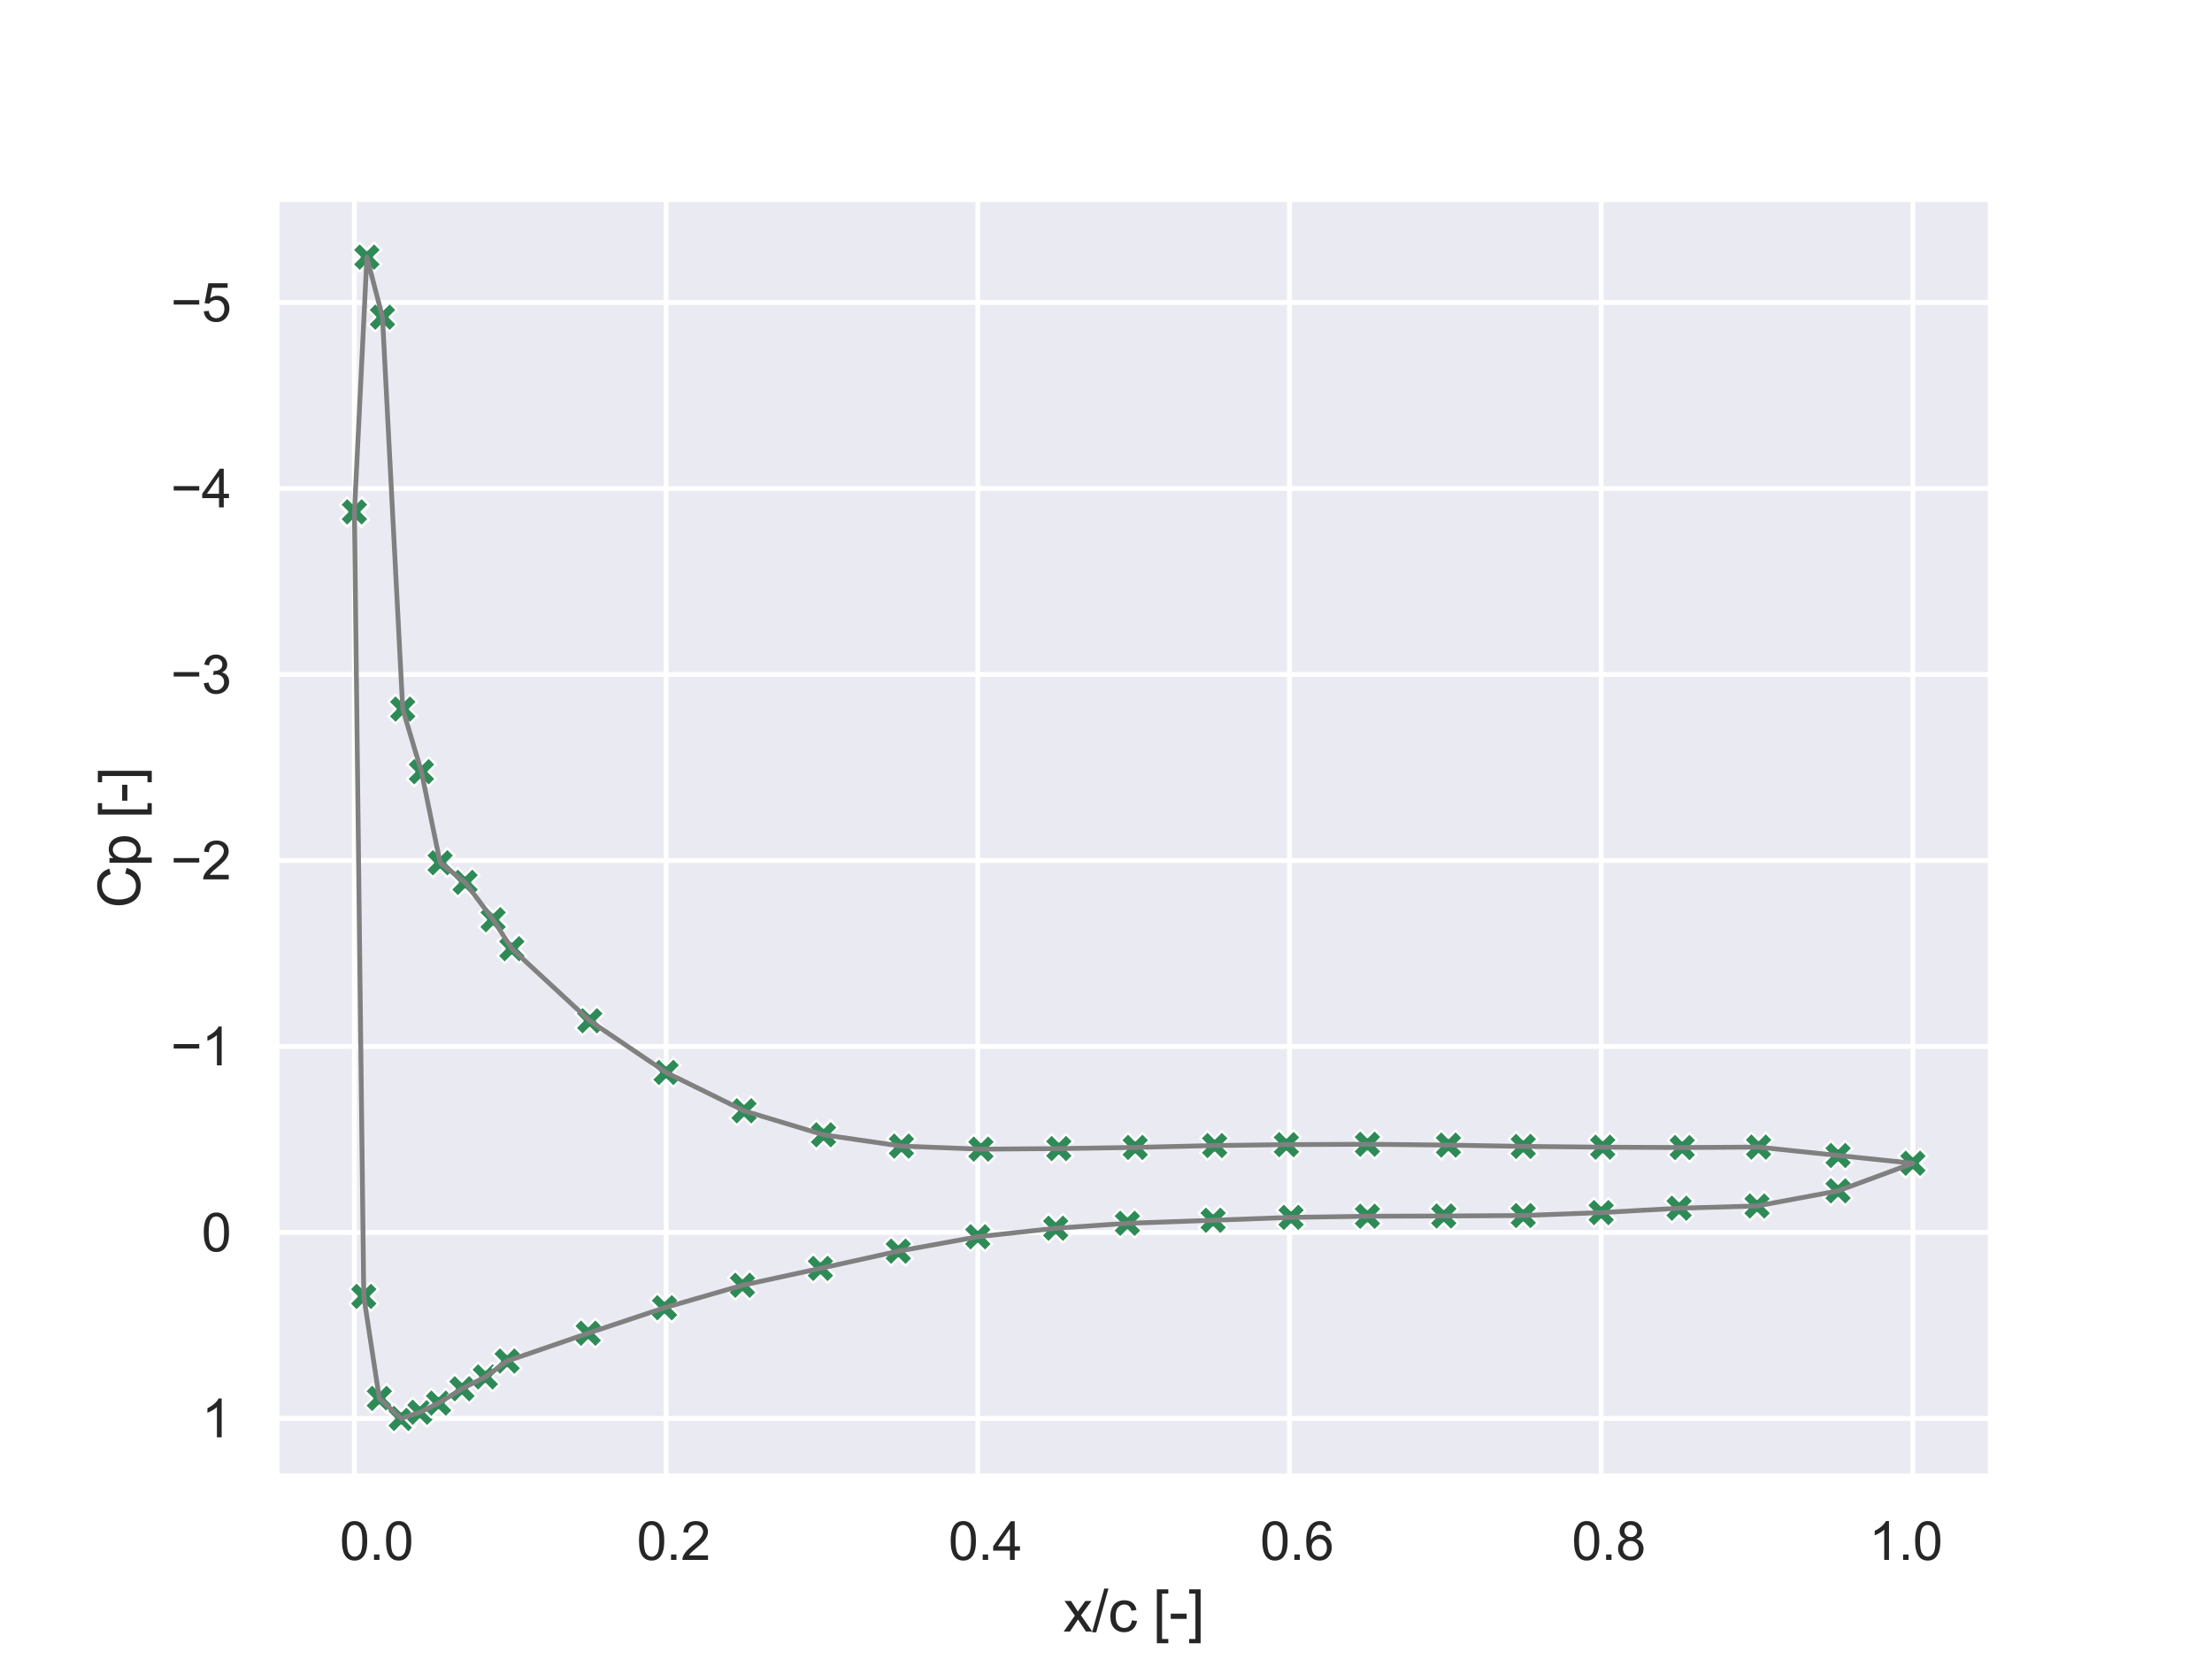 <?xml version="1.0" encoding="utf-8" standalone="no"?>
<!DOCTYPE svg PUBLIC "-//W3C//DTD SVG 1.1//EN"
  "http://www.w3.org/Graphics/SVG/1.1/DTD/svg11.dtd">
<svg xmlns:xlink="http://www.w3.org/1999/xlink" width="460.8pt" height="345.6pt" viewBox="0 0 460.8 345.6" xmlns="http://www.w3.org/2000/svg" version="1.1">
 <defs>
  <style type="text/css">*{stroke-linejoin: round; stroke-linecap: butt}</style>
 </defs>
 <g id="figure_1">
  <g id="patch_1">
   <path d="M 0 345.6 
L 460.8 345.6 
L 460.8 0 
L 0 0 
z
" style="fill: #ffffff"/>
  </g>
  <g id="axes_1">
   <g id="patch_2">
    <path d="M 57.6 307.584 
L 414.72 307.584 
L 414.72 41.472 
L 57.6 41.472 
z
" style="fill: #eaeaf2"/>
   </g>
   <g id="matplotlib.axis_1">
    <g id="xtick_1">
     <g id="line2d_1">
      <path d="M 73.833 307.584 
L 73.833 41.472 
" clip-path="url(#pcd99481c34)" style="fill: none; stroke: #ffffff; stroke-linecap: round"/>
     </g>
     <g id="text_1">
      <!-- 0 -->
      <g style="fill: #262626" transform="translate(70.774 324.958) scale(0.11 -0.11)">
       <defs>
        <path id="ArialMT-30" d="M 266 2259 
Q 266 3072 433 3567 
Q 600 4063 929 4331 
Q 1259 4600 1759 4600 
Q 2128 4600 2406 4451 
Q 2684 4303 2865 4023 
Q 3047 3744 3150 3342 
Q 3253 2941 3253 2259 
Q 3253 1453 3087 958 
Q 2922 463 2592 192 
Q 2263 -78 1759 -78 
Q 1097 -78 719 397 
Q 266 969 266 2259 
z
M 844 2259 
Q 844 1131 1108 757 
Q 1372 384 1759 384 
Q 2147 384 2411 759 
Q 2675 1134 2675 2259 
Q 2675 3391 2411 3762 
Q 2147 4134 1753 4134 
Q 1366 4134 1134 3806 
Q 844 3388 844 2259 
z
" transform="scale(0.016)"/>
        <path id="ArialMT-2e" d="M 581 0 
L 581 641 
L 1222 641 
L 1222 0 
L 581 0 
z
" transform="scale(0.016)"/>
       </defs>
       <use xlink:href="#ArialMT-30"/>
       <use xlink:href="#ArialMT-2e" x="55.615"/>
       <use xlink:href="#ArialMT-30" x="83.398"/>
      </g>
     </g>
    </g>
    <g id="xtick_2">
     <g id="line2d_2">
      <path d="M 138.764 307.584 
L 138.764 41.472 
" clip-path="url(#pcd99481c34)" style="fill: none; stroke: #ffffff; stroke-linecap: round"/>
     </g>
     <g id="text_2">
      <!-- 20 -->
      <g style="fill: #262626" transform="translate(132.647 324.958) scale(0.11 -0.11)">
       <defs>
        <path id="ArialMT-32" d="M 3222 541 
L 3222 0 
L 194 0 
Q 188 203 259 391 
Q 375 700 629 1000 
Q 884 1300 1366 1694 
Q 2113 2306 2375 2664 
Q 2638 3022 2638 3341 
Q 2638 3675 2398 3904 
Q 2159 4134 1775 4134 
Q 1369 4134 1125 3890 
Q 881 3647 878 3216 
L 300 3275 
Q 359 3922 746 4261 
Q 1134 4600 1788 4600 
Q 2447 4600 2831 4234 
Q 3216 3869 3216 3328 
Q 3216 3053 3103 2787 
Q 2991 2522 2730 2228 
Q 2469 1934 1863 1422 
Q 1356 997 1212 845 
Q 1069 694 975 541 
L 3222 541 
z
" transform="scale(0.016)"/>
       </defs>
       <use xlink:href="#ArialMT-30"/>
       <use xlink:href="#ArialMT-2e" x="55.615"/>
       <use xlink:href="#ArialMT-32" x="83.398"/>
      </g>
     </g>
    </g>
    <g id="xtick_3">
     <g id="line2d_3">
      <path d="M 203.695 307.584 
L 203.695 41.472 
" clip-path="url(#pcd99481c34)" style="fill: none; stroke: #ffffff; stroke-linecap: round"/>
     </g>
     <g id="text_3">
      <!-- 40 -->
      <g style="fill: #262626" transform="translate(197.578 324.958) scale(0.11 -0.11)">
       <defs>
        <path id="ArialMT-34" d="M 2069 0 
L 2069 1097 
L 81 1097 
L 81 1613 
L 2172 4581 
L 2631 4581 
L 2631 1613 
L 3250 1613 
L 3250 1097 
L 2631 1097 
L 2631 0 
L 2069 0 
z
M 2069 1613 
L 2069 3678 
L 634 1613 
L 2069 1613 
z
" transform="scale(0.016)"/>
       </defs>
       <use xlink:href="#ArialMT-30"/>
       <use xlink:href="#ArialMT-2e" x="55.615"/>
       <use xlink:href="#ArialMT-34" x="83.398"/>
      </g>
     </g>
    </g>
    <g id="xtick_4">
     <g id="line2d_4">
      <path d="M 268.625 307.584 
L 268.625 41.472 
" clip-path="url(#pcd99481c34)" style="fill: none; stroke: #ffffff; stroke-linecap: round"/>
     </g>
     <g id="text_4">
      <!-- 60 -->
      <g style="fill: #262626" transform="translate(262.508 324.958) scale(0.11 -0.11)">
       <defs>
        <path id="ArialMT-36" d="M 3184 3459 
L 2625 3416 
Q 2550 3747 2413 3897 
Q 2184 4138 1850 4138 
Q 1581 4138 1378 3988 
Q 1113 3794 959 3422 
Q 806 3050 800 2363 
Q 1003 2672 1297 2822 
Q 1591 2972 1913 2972 
Q 2475 2972 2870 2558 
Q 3266 2144 3266 1488 
Q 3266 1056 3080 686 
Q 2894 316 2569 119 
Q 2244 -78 1831 -78 
Q 1128 -78 684 439 
Q 241 956 241 2144 
Q 241 3472 731 4075 
Q 1159 4600 1884 4600 
Q 2425 4600 2770 4297 
Q 3116 3994 3184 3459 
z
M 888 1484 
Q 888 1194 1011 928 
Q 1134 663 1356 523 
Q 1578 384 1822 384 
Q 2178 384 2434 671 
Q 2691 959 2691 1453 
Q 2691 1928 2437 2201 
Q 2184 2475 1800 2475 
Q 1419 2475 1153 2201 
Q 888 1928 888 1484 
z
" transform="scale(0.016)"/>
       </defs>
       <use xlink:href="#ArialMT-30"/>
       <use xlink:href="#ArialMT-2e" x="55.615"/>
       <use xlink:href="#ArialMT-36" x="83.398"/>
      </g>
     </g>
    </g>
    <g id="xtick_5">
     <g id="line2d_5">
      <path d="M 333.556 307.584 
L 333.556 41.472 
" clip-path="url(#pcd99481c34)" style="fill: none; stroke: #ffffff; stroke-linecap: round"/>
     </g>
     <g id="text_5">
      <!-- 80 -->
      <g style="fill: #262626" transform="translate(327.439 324.958) scale(0.11 -0.11)">
       <defs>
        <path id="ArialMT-38" d="M 1131 2484 
Q 781 2613 612 2850 
Q 444 3088 444 3419 
Q 444 3919 803 4259 
Q 1163 4600 1759 4600 
Q 2359 4600 2725 4251 
Q 3091 3903 3091 3403 
Q 3091 3084 2923 2848 
Q 2756 2613 2416 2484 
Q 2838 2347 3058 2040 
Q 3278 1734 3278 1309 
Q 3278 722 2862 322 
Q 2447 -78 1769 -78 
Q 1091 -78 675 323 
Q 259 725 259 1325 
Q 259 1772 486 2073 
Q 713 2375 1131 2484 
z
M 1019 3438 
Q 1019 3113 1228 2906 
Q 1438 2700 1772 2700 
Q 2097 2700 2305 2904 
Q 2513 3109 2513 3406 
Q 2513 3716 2298 3927 
Q 2084 4138 1766 4138 
Q 1444 4138 1231 3931 
Q 1019 3725 1019 3438 
z
M 838 1322 
Q 838 1081 952 856 
Q 1066 631 1291 507 
Q 1516 384 1775 384 
Q 2178 384 2440 643 
Q 2703 903 2703 1303 
Q 2703 1709 2433 1975 
Q 2163 2241 1756 2241 
Q 1359 2241 1098 1978 
Q 838 1716 838 1322 
z
" transform="scale(0.016)"/>
       </defs>
       <use xlink:href="#ArialMT-30"/>
       <use xlink:href="#ArialMT-2e" x="55.615"/>
       <use xlink:href="#ArialMT-38" x="83.398"/>
      </g>
     </g>
    </g>
    <g id="xtick_6">
     <g id="line2d_6">
      <path d="M 398.487 307.584 
L 398.487 41.472 
" clip-path="url(#pcd99481c34)" style="fill: none; stroke: #ffffff; stroke-linecap: round"/>
     </g>
     <g id="text_6">
      <!-- 100 -->
      <g style="fill: #262626" transform="translate(389.312 324.958) scale(0.11 -0.11)">
       <defs>
        <path id="ArialMT-31" d="M 2384 0 
L 1822 0 
L 1822 3584 
Q 1619 3391 1289 3197 
Q 959 3003 697 2906 
L 697 3450 
Q 1169 3672 1522 3987 
Q 1875 4303 2022 4600 
L 2384 4600 
L 2384 0 
z
" transform="scale(0.016)"/>
       </defs>
       <use xlink:href="#ArialMT-31"/>
       <use xlink:href="#ArialMT-2e" x="55.615"/>
       <use xlink:href="#ArialMT-30" x="83.398"/>
      </g>
     </g>
    </g>
    <g id="text_7">
     <!-- x/c [-] -->
     <g style="fill: #262626" transform="translate(221.495 339.879)scale(0.12 -0.12)">
      <defs>
       <path id="ArialMT-78" d="M 47 0 
L 1259 1725 
L 138 3319 
L 841 3319 
L 1350 2541 
Q 1494 2319 1581 2169 
Q 1719 2375 1834 2534 
L 2394 3319 
L 3066 3319 
L 1919 1756 
L 3153 0 
L 2463 0 
L 1781 1031 
L 1600 1309 
L 728 0 
L 47 0 
z
" transform="scale(0.016)"/>
       <path id="ArialMT-2f" d="M 0 -78 
L 1328 4659 
L 1778 4659 
L 453 -78 
L 0 -78 
z
" transform="scale(0.016)"/>
       <path id="ArialMT-63" d="M 2588 1216 
L 3141 1144 
Q 3050 572 2676 248 
Q 2303 -75 1759 -75 
Q 1078 -75 664 370 
Q 250 816 250 1647 
Q 250 2184 428 2587 
Q 606 2991 970 3192 
Q 1334 3394 1763 3394 
Q 2303 3394 2647 3120 
Q 2991 2847 3088 2344 
L 2541 2259 
Q 2463 2594 2264 2762 
Q 2066 2931 1784 2931 
Q 1359 2931 1093 2626 
Q 828 2322 828 1663 
Q 828 994 1084 691 
Q 1341 388 1753 388 
Q 2084 388 2306 591 
Q 2528 794 2588 1216 
z
" transform="scale(0.016)"/>
       <path id="ArialMT-20" transform="scale(0.016)"/>
       <path id="ArialMT-5b" d="M 434 -1272 
L 434 4581 
L 1675 4581 
L 1675 4116 
L 997 4116 
L 997 -806 
L 1675 -806 
L 1675 -1272 
L 434 -1272 
z
" transform="scale(0.016)"/>
       <path id="ArialMT-2d" d="M 203 1375 
L 203 1941 
L 1931 1941 
L 1931 1375 
L 203 1375 
z
" transform="scale(0.016)"/>
       <path id="ArialMT-5d" d="M 1363 -1272 
L 122 -1272 
L 122 -806 
L 800 -806 
L 800 4116 
L 122 4116 
L 122 4581 
L 1363 4581 
L 1363 -1272 
z
" transform="scale(0.016)"/>
      </defs>
      <use xlink:href="#ArialMT-78"/>
      <use xlink:href="#ArialMT-2f" x="50"/>
      <use xlink:href="#ArialMT-63" x="77.783"/>
      <use xlink:href="#ArialMT-20" x="127.783"/>
      <use xlink:href="#ArialMT-5b" x="155.566"/>
      <use xlink:href="#ArialMT-2d" x="183.35"/>
      <use xlink:href="#ArialMT-5d" x="216.65"/>
     </g>
    </g>
   </g>
   <g id="matplotlib.axis_2">
    <g id="ytick_1">
     <g id="line2d_7">
      <path d="M 57.6 63.024 
L 414.72 63.024 
" clip-path="url(#pcd99481c34)" style="fill: none; stroke: #ffffff; stroke-linecap: round"/>
     </g>
     <g id="text_8">
      <!-- −5 -->
      <g style="fill: #262626" transform="translate(35.558 66.961)scale(0.11 -0.11)">
       <defs>
        <path id="ArialMT-2212" d="M 3381 1997 
L 356 1997 
L 356 2522 
L 3381 2522 
L 3381 1997 
z
" transform="scale(0.016)"/>
        <path id="ArialMT-35" d="M 266 1200 
L 856 1250 
Q 922 819 1161 601 
Q 1400 384 1738 384 
Q 2144 384 2425 690 
Q 2706 997 2706 1503 
Q 2706 1984 2436 2262 
Q 2166 2541 1728 2541 
Q 1456 2541 1237 2417 
Q 1019 2294 894 2097 
L 366 2166 
L 809 4519 
L 3088 4519 
L 3088 3981 
L 1259 3981 
L 1013 2750 
Q 1425 3038 1878 3038 
Q 2478 3038 2890 2622 
Q 3303 2206 3303 1553 
Q 3303 931 2941 478 
Q 2500 -78 1738 -78 
Q 1113 -78 717 272 
Q 322 622 266 1200 
z
" transform="scale(0.016)"/>
       </defs>
       <use xlink:href="#ArialMT-2212"/>
       <use xlink:href="#ArialMT-35" x="58.398"/>
      </g>
     </g>
    </g>
    <g id="ytick_2">
     <g id="line2d_8">
      <path d="M 57.6 101.768 
L 414.72 101.768 
" clip-path="url(#pcd99481c34)" style="fill: none; stroke: #ffffff; stroke-linecap: round"/>
     </g>
     <g id="text_9">
      <!-- −4 -->
      <g style="fill: #262626" transform="translate(35.558 105.705)scale(0.11 -0.11)">
       <use xlink:href="#ArialMT-2212"/>
       <use xlink:href="#ArialMT-34" x="58.398"/>
      </g>
     </g>
    </g>
    <g id="ytick_3">
     <g id="line2d_9">
      <path d="M 57.6 140.512 
L 414.72 140.512 
" clip-path="url(#pcd99481c34)" style="fill: none; stroke: #ffffff; stroke-linecap: round"/>
     </g>
     <g id="text_10">
      <!-- −3 -->
      <g style="fill: #262626" transform="translate(35.558 144.449)scale(0.11 -0.11)">
       <defs>
        <path id="ArialMT-33" d="M 269 1209 
L 831 1284 
Q 928 806 1161 595 
Q 1394 384 1728 384 
Q 2125 384 2398 659 
Q 2672 934 2672 1341 
Q 2672 1728 2419 1979 
Q 2166 2231 1775 2231 
Q 1616 2231 1378 2169 
L 1441 2663 
Q 1497 2656 1531 2656 
Q 1891 2656 2178 2843 
Q 2466 3031 2466 3422 
Q 2466 3731 2256 3934 
Q 2047 4138 1716 4138 
Q 1388 4138 1169 3931 
Q 950 3725 888 3313 
L 325 3413 
Q 428 3978 793 4289 
Q 1159 4600 1703 4600 
Q 2078 4600 2393 4439 
Q 2709 4278 2876 4000 
Q 3044 3722 3044 3409 
Q 3044 3113 2884 2869 
Q 2725 2625 2413 2481 
Q 2819 2388 3044 2092 
Q 3269 1797 3269 1353 
Q 3269 753 2831 336 
Q 2394 -81 1725 -81 
Q 1122 -81 723 278 
Q 325 638 269 1209 
z
" transform="scale(0.016)"/>
       </defs>
       <use xlink:href="#ArialMT-2212"/>
       <use xlink:href="#ArialMT-33" x="58.398"/>
      </g>
     </g>
    </g>
    <g id="ytick_4">
     <g id="line2d_10">
      <path d="M 57.6 179.256 
L 414.72 179.256 
" clip-path="url(#pcd99481c34)" style="fill: none; stroke: #ffffff; stroke-linecap: round"/>
     </g>
     <g id="text_11">
      <!-- −2 -->
      <g style="fill: #262626" transform="translate(35.558 183.193)scale(0.11 -0.11)">
       <use xlink:href="#ArialMT-2212"/>
       <use xlink:href="#ArialMT-32" x="58.398"/>
      </g>
     </g>
    </g>
    <g id="ytick_5">
     <g id="line2d_11">
      <path d="M 57.6 218 
L 414.72 218 
" clip-path="url(#pcd99481c34)" style="fill: none; stroke: #ffffff; stroke-linecap: round"/>
     </g>
     <g id="text_12">
      <!-- −1 -->
      <g style="fill: #262626" transform="translate(35.558 221.937)scale(0.11 -0.11)">
       <use xlink:href="#ArialMT-2212"/>
       <use xlink:href="#ArialMT-31" x="58.398"/>
      </g>
     </g>
    </g>
    <g id="ytick_6">
     <g id="line2d_12">
      <path d="M 57.6 256.744 
L 414.72 256.744 
" clip-path="url(#pcd99481c34)" style="fill: none; stroke: #ffffff; stroke-linecap: round"/>
     </g>
     <g id="text_13">
      <!-- 0 -->
      <g style="fill: #262626" transform="translate(41.983 260.681)scale(0.11 -0.11)">
       <use xlink:href="#ArialMT-30"/>
      </g>
     </g>
    </g>
    <g id="ytick_7">
     <g id="line2d_13">
      <path d="M 57.6 295.488 
L 414.72 295.488 
" clip-path="url(#pcd99481c34)" style="fill: none; stroke: #ffffff; stroke-linecap: round"/>
     </g>
     <g id="text_14">
      <!-- 1 -->
      <g style="fill: #262626" transform="translate(41.983 299.425)scale(0.11 -0.11)">
       <use xlink:href="#ArialMT-31"/>
      </g>
     </g>
    </g>
    <g id="text_15">
     <!-- Cp [-] -->
     <g style="fill: #262626" transform="translate(29.173 189.196)rotate(-90)scale(0.12 -0.12)">
      <defs>
       <path id="ArialMT-43" d="M 3763 1606 
L 4369 1453 
Q 4178 706 3683 314 
Q 3188 -78 2472 -78 
Q 1731 -78 1267 223 
Q 803 525 561 1097 
Q 319 1669 319 2325 
Q 319 3041 592 3573 
Q 866 4106 1370 4382 
Q 1875 4659 2481 4659 
Q 3169 4659 3637 4309 
Q 4106 3959 4291 3325 
L 3694 3184 
Q 3534 3684 3231 3912 
Q 2928 4141 2469 4141 
Q 1941 4141 1586 3887 
Q 1231 3634 1087 3207 
Q 944 2781 944 2328 
Q 944 1744 1114 1308 
Q 1284 872 1643 656 
Q 2003 441 2422 441 
Q 2931 441 3284 734 
Q 3638 1028 3763 1606 
z
" transform="scale(0.016)"/>
       <path id="ArialMT-70" d="M 422 -1272 
L 422 3319 
L 934 3319 
L 934 2888 
Q 1116 3141 1344 3267 
Q 1572 3394 1897 3394 
Q 2322 3394 2647 3175 
Q 2972 2956 3137 2557 
Q 3303 2159 3303 1684 
Q 3303 1175 3120 767 
Q 2938 359 2589 142 
Q 2241 -75 1856 -75 
Q 1575 -75 1351 44 
Q 1128 163 984 344 
L 984 -1272 
L 422 -1272 
z
M 931 1641 
Q 931 1000 1190 694 
Q 1450 388 1819 388 
Q 2194 388 2461 705 
Q 2728 1022 2728 1688 
Q 2728 2322 2467 2637 
Q 2206 2953 1844 2953 
Q 1484 2953 1207 2617 
Q 931 2281 931 1641 
z
" transform="scale(0.016)"/>
      </defs>
      <use xlink:href="#ArialMT-43"/>
      <use xlink:href="#ArialMT-70" x="72.217"/>
      <use xlink:href="#ArialMT-20" x="127.832"/>
      <use xlink:href="#ArialMT-5b" x="155.615"/>
      <use xlink:href="#ArialMT-2d" x="183.398"/>
      <use xlink:href="#ArialMT-5d" x="216.699"/>
     </g>
    </g>
   </g>
   <g id="PathCollection_1">
    <defs>
     <path id="mac07afcd53" d="M -1.5 3 
L 0 1.5 
L 1.5 3 
L 3 1.5 
L 1.5 0 
L 3 -1.5 
L 1.5 -3 
L 0 -1.5 
L -1.5 -3 
L -3 -1.5 
L -1.5 0 
L -3 1.5 
z
" style="stroke: #ffffff; stroke-width: 0.48"/>
    </defs>
    <g clip-path="url(#pcd99481c34)">
     <use xlink:href="#mac07afcd53" x="398.487" y="242.328" style="fill: #2e8b57; stroke: #ffffff; stroke-width: 0.48"/>
     <use xlink:href="#mac07afcd53" x="382.904" y="240.708" style="fill: #2e8b57; stroke: #ffffff; stroke-width: 0.48"/>
     <use xlink:href="#mac07afcd53" x="366.346" y="238.96" style="fill: #2e8b57; stroke: #ffffff; stroke-width: 0.48"/>
     <use xlink:href="#mac07afcd53" x="350.438" y="239.052" style="fill: #2e8b57; stroke: #ffffff; stroke-width: 0.48"/>
     <use xlink:href="#mac07afcd53" x="333.881" y="238.976" style="fill: #2e8b57; stroke: #ffffff; stroke-width: 0.48"/>
     <use xlink:href="#mac07afcd53" x="317.324" y="238.819" style="fill: #2e8b57; stroke: #ffffff; stroke-width: 0.48"/>
     <use xlink:href="#mac07afcd53" x="301.74" y="238.543" style="fill: #2e8b57; stroke: #ffffff; stroke-width: 0.48"/>
     <use xlink:href="#mac07afcd53" x="284.858" y="238.367" style="fill: #2e8b57; stroke: #ffffff; stroke-width: 0.48"/>
     <use xlink:href="#mac07afcd53" x="267.976" y="238.447" style="fill: #2e8b57; stroke: #ffffff; stroke-width: 0.48"/>
     <use xlink:href="#mac07afcd53" x="253.042" y="238.636" style="fill: #2e8b57; stroke: #ffffff; stroke-width: 0.48"/>
     <use xlink:href="#mac07afcd53" x="236.485" y="239.031" style="fill: #2e8b57; stroke: #ffffff; stroke-width: 0.48"/>
     <use xlink:href="#mac07afcd53" x="220.577" y="239.273" style="fill: #2e8b57; stroke: #ffffff; stroke-width: 0.48"/>
     <use xlink:href="#mac07afcd53" x="204.344" y="239.39" style="fill: #2e8b57; stroke: #ffffff; stroke-width: 0.48"/>
     <use xlink:href="#mac07afcd53" x="187.786" y="238.755" style="fill: #2e8b57; stroke: #ffffff; stroke-width: 0.48"/>
     <use xlink:href="#mac07afcd53" x="171.554" y="236.398" style="fill: #2e8b57; stroke: #ffffff; stroke-width: 0.48"/>
     <use xlink:href="#mac07afcd53" x="154.996" y="231.402" style="fill: #2e8b57; stroke: #ffffff; stroke-width: 0.48"/>
     <use xlink:href="#mac07afcd53" x="138.764" y="223.41" style="fill: #2e8b57; stroke: #ffffff; stroke-width: 0.48"/>
     <use xlink:href="#mac07afcd53" x="122.856" y="212.645" style="fill: #2e8b57; stroke: #ffffff; stroke-width: 0.48"/>
     <use xlink:href="#mac07afcd53" x="106.623" y="197.628" style="fill: #2e8b57; stroke: #ffffff; stroke-width: 0.48"/>
     <use xlink:href="#mac07afcd53" x="102.727" y="191.59" style="fill: #2e8b57; stroke: #ffffff; stroke-width: 0.48"/>
     <use xlink:href="#mac07afcd53" x="96.883" y="183.812" style="fill: #2e8b57; stroke: #ffffff; stroke-width: 0.48"/>
     <use xlink:href="#mac07afcd53" x="91.689" y="179.726" style="fill: #2e8b57; stroke: #ffffff; stroke-width: 0.48"/>
     <use xlink:href="#mac07afcd53" x="87.793" y="160.763" style="fill: #2e8b57; stroke: #ffffff; stroke-width: 0.48"/>
     <use xlink:href="#mac07afcd53" x="83.897" y="147.717" style="fill: #2e8b57; stroke: #ffffff; stroke-width: 0.48"/>
     <use xlink:href="#mac07afcd53" x="79.677" y="66.07" style="fill: #2e8b57; stroke: #ffffff; stroke-width: 0.48"/>
     <use xlink:href="#mac07afcd53" x="76.43" y="53.568" style="fill: #2e8b57; stroke: #ffffff; stroke-width: 0.48"/>
     <use xlink:href="#mac07afcd53" x="73.833" y="106.791" style="fill: #2e8b57; stroke: #ffffff; stroke-width: 0.48"/>
     <use xlink:href="#mac07afcd53" x="73.833" y="106.633" style="fill: #2e8b57; stroke: #ffffff; stroke-width: 0.48"/>
     <use xlink:href="#mac07afcd53" x="75.781" y="270.066" style="fill: #2e8b57; stroke: #ffffff; stroke-width: 0.48"/>
     <use xlink:href="#mac07afcd53" x="79.027" y="291.313" style="fill: #2e8b57; stroke: #ffffff; stroke-width: 0.48"/>
     <use xlink:href="#mac07afcd53" x="83.572" y="295.488" style="fill: #2e8b57; stroke: #ffffff; stroke-width: 0.48"/>
     <use xlink:href="#mac07afcd53" x="87.468" y="294.196" style="fill: #2e8b57; stroke: #ffffff; stroke-width: 0.48"/>
     <use xlink:href="#mac07afcd53" x="91.364" y="292.297" style="fill: #2e8b57; stroke: #ffffff; stroke-width: 0.48"/>
     <use xlink:href="#mac07afcd53" x="96.234" y="289.307" style="fill: #2e8b57; stroke: #ffffff; stroke-width: 0.48"/>
     <use xlink:href="#mac07afcd53" x="101.104" y="286.837" style="fill: #2e8b57; stroke: #ffffff; stroke-width: 0.48"/>
     <use xlink:href="#mac07afcd53" x="105.649" y="283.53" style="fill: #2e8b57; stroke: #ffffff; stroke-width: 0.48"/>
     <use xlink:href="#mac07afcd53" x="122.531" y="277.734" style="fill: #2e8b57; stroke: #ffffff; stroke-width: 0.48"/>
     <use xlink:href="#mac07afcd53" x="138.439" y="272.425" style="fill: #2e8b57; stroke: #ffffff; stroke-width: 0.48"/>
     <use xlink:href="#mac07afcd53" x="154.672" y="267.743" style="fill: #2e8b57; stroke: #ffffff; stroke-width: 0.48"/>
     <use xlink:href="#mac07afcd53" x="170.904" y="264.228" style="fill: #2e8b57; stroke: #ffffff; stroke-width: 0.48"/>
     <use xlink:href="#mac07afcd53" x="187.137" y="260.64" style="fill: #2e8b57; stroke: #ffffff; stroke-width: 0.48"/>
     <use xlink:href="#mac07afcd53" x="203.695" y="257.64" style="fill: #2e8b57; stroke: #ffffff; stroke-width: 0.48"/>
     <use xlink:href="#mac07afcd53" x="219.927" y="255.865" style="fill: #2e8b57; stroke: #ffffff; stroke-width: 0.48"/>
     <use xlink:href="#mac07afcd53" x="234.861" y="254.836" style="fill: #2e8b57; stroke: #ffffff; stroke-width: 0.48"/>
     <use xlink:href="#mac07afcd53" x="252.717" y="254.204" style="fill: #2e8b57; stroke: #ffffff; stroke-width: 0.48"/>
     <use xlink:href="#mac07afcd53" x="268.95" y="253.601" style="fill: #2e8b57; stroke: #ffffff; stroke-width: 0.48"/>
     <use xlink:href="#mac07afcd53" x="284.858" y="253.365" style="fill: #2e8b57; stroke: #ffffff; stroke-width: 0.48"/>
     <use xlink:href="#mac07afcd53" x="300.766" y="253.313" style="fill: #2e8b57; stroke: #ffffff; stroke-width: 0.48"/>
     <use xlink:href="#mac07afcd53" x="317.324" y="253.216" style="fill: #2e8b57; stroke: #ffffff; stroke-width: 0.48"/>
     <use xlink:href="#mac07afcd53" x="333.556" y="252.605" style="fill: #2e8b57; stroke: #ffffff; stroke-width: 0.48"/>
     <use xlink:href="#mac07afcd53" x="349.789" y="251.692" style="fill: #2e8b57; stroke: #ffffff; stroke-width: 0.48"/>
     <use xlink:href="#mac07afcd53" x="366.022" y="251.223" style="fill: #2e8b57; stroke: #ffffff; stroke-width: 0.48"/>
     <use xlink:href="#mac07afcd53" x="382.904" y="248.08" style="fill: #2e8b57; stroke: #ffffff; stroke-width: 0.48"/>
     <use xlink:href="#mac07afcd53" x="398.487" y="242.328" style="fill: #2e8b57; stroke: #ffffff; stroke-width: 0.48"/>
    </g>
   </g>
   <g id="line2d_14">
    <path d="M 398.487 242.328 
L 382.904 240.708 
L 366.346 238.96 
L 350.438 239.052 
L 333.881 238.976 
L 317.324 238.819 
L 301.74 238.543 
L 284.858 238.367 
L 267.976 238.447 
L 253.042 238.636 
L 236.485 239.031 
L 220.577 239.273 
L 204.344 239.39 
L 187.786 238.755 
L 171.554 236.398 
L 154.996 231.402 
L 138.764 223.41 
L 122.856 212.645 
L 106.623 197.628 
L 102.727 191.59 
L 96.883 183.812 
L 91.689 179.726 
L 87.793 160.763 
L 83.897 147.717 
L 79.677 66.07 
L 76.43 53.568 
L 73.833 106.791 
L 73.833 106.633 
L 75.781 270.066 
L 79.027 291.313 
L 83.572 295.488 
L 87.468 294.196 
L 91.364 292.297 
L 96.234 289.307 
L 101.104 286.837 
L 105.649 283.53 
L 122.531 277.734 
L 138.439 272.425 
L 154.672 267.743 
L 170.904 264.228 
L 187.137 260.64 
L 203.695 257.64 
L 219.927 255.865 
L 234.861 254.836 
L 252.717 254.204 
L 268.95 253.601 
L 284.858 253.365 
L 300.766 253.313 
L 317.324 253.216 
L 333.556 252.605 
L 349.789 251.692 
L 366.022 251.223 
L 382.904 248.08 
L 398.487 242.328 
" clip-path="url(#pcd99481c34)" style="fill: none; stroke: #808080; stroke-linecap: round"/>
   </g>
   <g id="patch_3">
    <path d="M 57.6 307.584 
L 57.6 41.472 
" style="fill: none; stroke: #ffffff; stroke-width: 1.25; stroke-linejoin: miter; stroke-linecap: square"/>
   </g>
   <g id="patch_4">
    <path d="M 414.72 307.584 
L 414.72 41.472 
" style="fill: none; stroke: #ffffff; stroke-width: 1.25; stroke-linejoin: miter; stroke-linecap: square"/>
   </g>
   <g id="patch_5">
    <path d="M 57.6 307.584 
L 414.72 307.584 
" style="fill: none; stroke: #ffffff; stroke-width: 1.25; stroke-linejoin: miter; stroke-linecap: square"/>
   </g>
   <g id="patch_6">
    <path d="M 57.6 41.472 
L 414.72 41.472 
" style="fill: none; stroke: #ffffff; stroke-width: 1.25; stroke-linejoin: miter; stroke-linecap: square"/>
   </g>
  </g>
 </g>
 <defs>
  <clipPath id="pcd99481c34">
   <rect x="57.6" y="41.472" width="357.12" height="266.112"/>
  </clipPath>
 </defs>
</svg>

